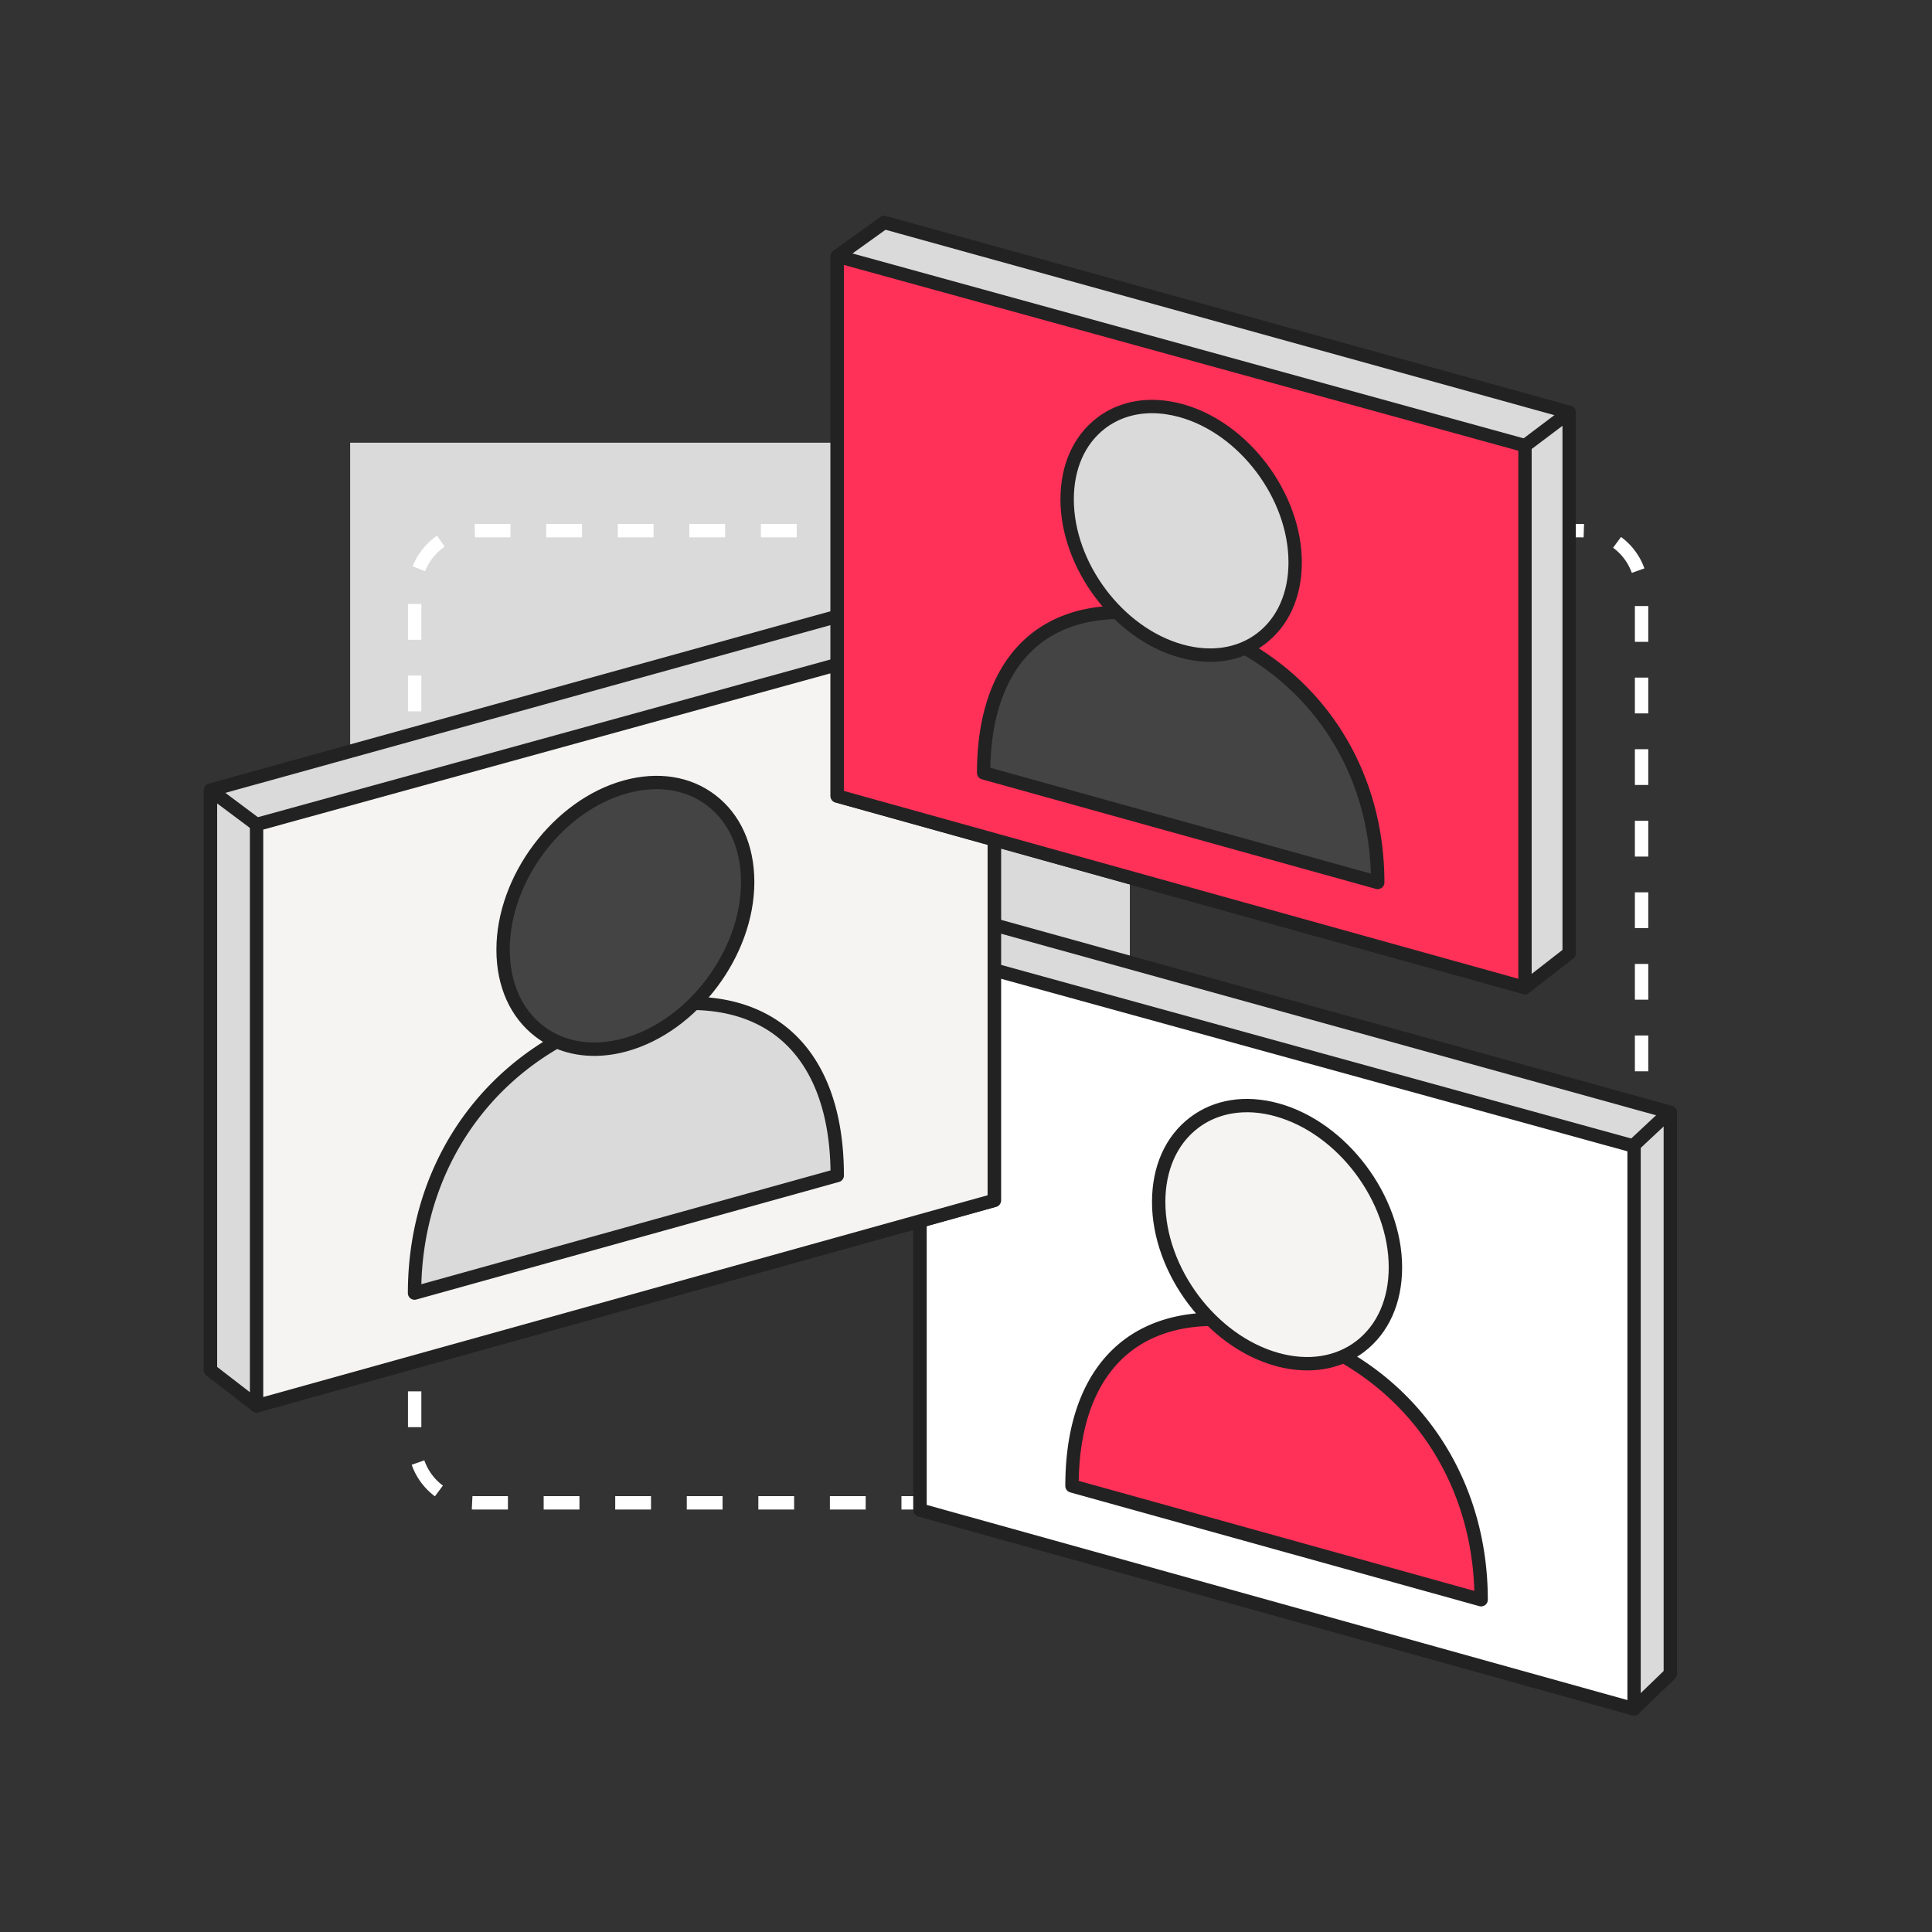 <svg xmlns="http://www.w3.org/2000/svg" width="400" height="400" fill="none" viewBox="0 0 400 400"><rect x="0" y="0" width="400" height="400" fill="#333333" stroke="none"/><path fill="#DADADA" d="M233.92 91.66H72.495v151.715H233.92V91.66Z"/><path fill="#fff" d="M319.975 312.53v-2.77h7.41l.105 1.995-.05.77h-7.46l-.005.005Zm-7.41 0h-7.41v-2.77h7.41v2.77Zm-14.815 0h-7.41v-2.77h7.41v2.77Zm-14.815 0h-7.41v-2.77h7.41v2.77Zm-14.815 0h-7.41v-2.77h7.41v2.77Zm-14.815 0h-7.41v-2.77h7.41v2.77Zm-14.815 0h-7.41v-2.77h7.41v2.77Zm-14.815 0h-7.41v-2.77h7.41v2.77Zm-14.815 0h-7.41v-2.77h7.41v2.77Zm-14.815 0h-7.41v-2.77h7.41v2.77Zm-14.815 0h-7.41v-2.77h7.41v2.77Zm-14.815 0h-7.41v-2.77h7.41v2.77Zm-14.815 0h-7.41v-2.77h7.41v2.77Zm-14.815 0h-7.41v-2.77h7.41v2.77Zm-14.815 0h-7.41v-2.77h7.41v2.77Zm-14.815 0h-6.84c-.215 0-.425 0-.635-.015l.135-2.765c.165.005.335.01.505.01h6.84v2.77h-.005Zm230.14-2.465-1.575-2.275a11.054 11.054 0 0 0 4.02-5.09l2.58 1a13.826 13.826 0 0 1-5.025 6.365Zm-245.25-.27a13.81 13.81 0 0 1-4.805-6.53l2.615-.915c.73 2.09 2.06 3.9 3.845 5.225l-1.655 2.22Zm251.21-13.895h-2.77v-7.41h2.77v7.41Zm-254.02-.425h-2.77v-7.41h2.77v7.41Zm254.02-14.395h-2.77v-7.41h2.77v7.41Zm-254.02-.425h-2.77v-7.41h2.77v7.41Zm254.02-14.395h-2.77v-7.41h2.77v7.41Zm-254.02-.425h-2.77v-7.41h2.77v7.41Zm254.02-14.395h-2.77v-7.41h2.77v7.41Zm-254.02-.425h-2.77v-7.41h2.77v7.41Zm254.02-14.395h-2.77v-7.41h2.77v7.41Zm-254.02-.425h-2.77v-7.41h2.77v7.41Zm254.02-14.395h-2.77v-7.41h2.77v7.41Zm-254.02-.425h-2.77v-7.41h2.77v7.41Zm254.02-14.395h-2.77v-7.41h2.77v7.41Zm-254.02-.425h-2.77v-7.41h2.77v7.41Zm254.02-14.395h-2.77v-7.41h2.77v7.41Zm-254.02-.425h-2.77v-7.41h2.77v7.41Zm254.02-14.395h-2.77v-7.41h2.77v7.41Zm-254.02-.425h-2.77v-7.41h2.77v7.41Zm254.02-14.395h-2.77v-7.41h2.77v7.41Zm-254.02-.425h-2.77v-7.41h2.77v7.41Zm254.02-14.395h-2.77v-7.41h2.77v7.41Zm-254.02-.425h-2.77v-7.41h2.77v7.41Zm254.02-14.395h-2.77v-7.41h2.77v7.41Zm-254.02-.425h-2.77v-7.41h2.77v7.41ZM337.85 118.61a11.08 11.08 0 0 0-3.875-5.205l1.64-2.23a13.741 13.741 0 0 1 4.84 6.505l-2.605.93Zm-249.84-.35-2.575-1.02c1.02-2.57 2.77-4.76 5.055-6.335l1.57 2.28a11.097 11.097 0 0 0-4.05 5.07v.005Zm239.855-6.995-.45-.01h-6.91v-2.77l7.455.01-.09 2.77h-.005Zm-14.77-.01h-7.41v-2.77h7.41v2.77Zm-14.815 0h-7.41v-2.77h7.41v2.77Zm-14.815 0h-7.41v-2.77h7.41v2.77Zm-14.815 0h-7.41v-2.77h7.41v2.77Zm-14.815 0h-7.41v-2.77h7.41v2.77Zm-14.815 0h-7.41v-2.77h7.41v2.77Zm-14.815 0h-7.41v-2.77h7.41v2.77Zm-14.815 0h-7.41v-2.77h7.41v2.77Zm-14.815 0h-7.41v-2.77h7.41v2.77Zm-14.815 0h-7.41v-2.77h7.41v2.77Zm-14.815 0h-7.41v-2.77h7.41v2.77Zm-14.815 0h-7.41v-2.77h7.41v2.77Zm-14.815 0h-7.41v-2.77h7.41v2.77Zm-14.815 0h-7.41v-2.77h7.41v2.77Zm-14.815 0H98.35l-.065-2.38v-.385h7.4v2.77-.005Z"/><path fill="#DADADA" d="m190.475 312.625 147.84 41.18 7.505-7.255V230.29l-147.23-40.81-8.115 7.105v116.04Z"/><path fill="#222" d="M338.315 355.185a1.32 1.32 0 0 1-.37-.05L190.11 313.96a1.382 1.382 0 0 1-1.015-1.335v-116.04c0-.4.17-.78.47-1.04l8.115-7.105c.35-.31.835-.415 1.28-.295l147.23 40.81c.6.165 1.015.71 1.015 1.335v116.26a1.4 1.4 0 0 1-.42.995l-7.505 7.255c-.26.25-.61.39-.96.39l-.005-.005Zm-146.45-43.61 146.06 40.68 6.515-6.295V231.34l-145.495-40.33-7.08 6.2v114.365Z"/><path fill="#fff" d="m190.475 312.625 147.84 41.18V237.31l-147.84-40.725v116.04Z"/><path fill="#222" d="M338.315 355.185a1.32 1.32 0 0 1-.37-.05L190.11 313.96a1.382 1.382 0 0 1-1.015-1.335v-116.04c0-.43.2-.84.545-1.1.345-.26.79-.345 1.205-.235l147.835 40.725c.6.165 1.015.71 1.015 1.335v116.495c0 .435-.2.84-.545 1.105-.245.185-.54.28-.835.28v-.005Zm-146.45-43.61 145.07 40.405V238.365l-145.07-39.96v113.17Z"/><path fill="#FF3158" d="M264.249 275.04c23.405 6.485 42.4 26.82 42.4 56.165l-84.705-23.56c0-29.28 18.93-39.08 42.305-32.605Z"/><path fill="#222" d="M306.65 332.59a1.32 1.32 0 0 1-.37-.05l-84.705-23.56a1.382 1.382 0 0 1-1.015-1.335c0-13.74 4.17-24.175 12.055-30.175 7.85-5.97 19.215-7.305 32.005-3.765 26.375 7.305 43.415 29.875 43.415 57.5 0 .435-.2.84-.545 1.1-.245.185-.54.28-.835.28l-.005.005Zm-83.315-25.995 81.905 22.78c-.735-25.51-16.805-46.2-41.36-53.005-11.94-3.31-22.445-2.135-29.59 3.3-6.975 5.305-10.75 14.6-10.955 26.925Z"/><path fill="#F5F4F3" d="M239.895 248.84c0 14.26 10.96 28.86 24.49 32.61 13.54 3.755 24.52-4.78 24.52-19.055 0-14.28-10.985-28.885-24.52-32.615-13.53-3.73-24.49 4.805-24.49 19.065v-.005Z"/><path fill="#222" d="M270.66 283.725c-2.15 0-4.375-.31-6.645-.94-14.065-3.9-25.505-19.125-25.505-33.94 0-7.42 2.79-13.63 7.86-17.49 4.96-3.775 11.49-4.81 18.385-2.91 14.08 3.885 25.54 19.115 25.54 33.95 0 7.425-2.795 13.64-7.87 17.5-3.335 2.535-7.375 3.835-11.76 3.835l-.005-.005Zm-12.505-53.44c-3.795 0-7.265 1.105-10.11 3.27-4.365 3.325-6.77 8.755-6.77 15.29 0 13.655 10.53 27.685 23.475 31.275 6.05 1.68 11.73.815 15.995-2.43 4.37-3.325 6.775-8.755 6.775-15.295 0-13.675-10.545-27.71-23.505-31.285-2.005-.555-3.975-.83-5.86-.83v.005Z"/><path fill="#DADADA" d="m205.856 248.52-152.74 42.54-9.54-7.37V163.575L195.69 121.41l10.165 7.22v119.89Z"/><path fill="#222" d="M53.116 292.445c-.305 0-.6-.1-.845-.29l-9.54-7.37c-.34-.26-.54-.665-.54-1.095V163.575c0-.62.415-1.17 1.015-1.335l152.115-42.165c.4-.11.83-.035 1.17.205l10.17 7.22c.365.26.585.68.585 1.13v119.89a1.39 1.39 0 0 1-1.015 1.335l-152.74 42.54a1.32 1.32 0 0 1-.37.05h-.005Zm-8.155-9.435 8.455 6.53 151.06-42.075V129.34l-9.05-6.425-150.465 41.71V283.01Z"/><path fill="#F5F4F3" d="m205.856 248.519-152.74 42.54V170.704l152.74-42.075v119.89Z"/><path fill="#222" d="M53.116 292.444a1.38 1.38 0 0 1-1.38-1.385V170.704c0-.625.415-1.17 1.015-1.335l152.74-42.075a1.37 1.37 0 0 1 1.205.235c.345.26.545.67.545 1.1v119.89a1.39 1.39 0 0 1-1.015 1.335l-152.74 42.54a1.32 1.32 0 0 1-.37.05Zm1.385-120.685v117.48l149.97-41.77v-117.02l-149.97 41.31Z"/><path fill="#DADADA" d="M129.635 209.684c-24.18 6.7-43.805 27.71-43.805 58.03l87.515-24.345c0-30.255-19.555-40.375-43.71-33.685Z"/><path fill="#222" d="M85.825 269.099a1.378 1.378 0 0 1-1.38-1.38c0-28.52 17.595-51.82 44.82-59.365 13.2-3.655 24.93-2.28 33.025 3.88 8.135 6.19 12.435 16.955 12.435 31.14a1.39 1.39 0 0 1-1.015 1.335l-87.515 24.345a1.32 1.32 0 0 1-.37.05v-.005ZM130 211.019c-25.41 7.04-42.035 28.46-42.765 54.865l84.715-23.565c-.2-12.765-4.11-22.39-11.335-27.885-7.39-5.625-18.265-6.835-30.61-3.415H130Z"/><path fill="#444" d="M154.8 182.619c0 14.735-11.325 29.815-25.305 33.69-13.99 3.875-25.335-4.935-25.335-19.69 0-14.75 11.345-29.84 25.335-33.7 13.98-3.855 25.305 4.965 25.305 19.7Z"/><path fill="#222" d="M123.01 218.609c-4.52 0-8.685-1.335-12.125-3.95-5.23-3.98-8.11-10.385-8.11-18.04 0-15.31 11.82-31.025 26.35-35.035 7.11-1.96 13.84-.895 18.95 3 5.225 3.98 8.105 10.385 8.105 18.035 0 15.29-11.805 31-26.315 35.025-2.34.65-4.64.97-6.855.97v-.005Zm12.92-55.215c-1.955 0-3.99.285-6.07.855-13.41 3.7-24.32 18.215-24.32 32.365 0 6.77 2.49 12.395 7.02 15.84 4.415 3.36 10.3 4.255 16.565 2.515 13.395-3.71 24.29-18.225 24.29-32.355 0-6.765-2.49-12.39-7.01-15.83-2.945-2.24-6.54-3.39-10.47-3.39h-.005Z"/><path fill="#DADADA" d="m173.345 164.805 142.39 39.66 9.145-7.12V85.365l-141.81-39.31-9.725 6.985v111.765Z"/><path fill="#222" d="M315.735 205.849a1.32 1.32 0 0 1-.37-.05l-142.395-39.66a1.382 1.382 0 0 1-1.015-1.335V53.039c0-.445.215-.865.575-1.125l9.73-6.98c.34-.245.775-.32 1.175-.21l141.81 39.31c.6.165 1.015.71 1.015 1.335v111.98c0 .425-.195.83-.535 1.09l-9.145 7.12c-.245.19-.545.29-.85.29h.005Zm-141.01-42.095 140.71 39.19 8.06-6.275V86.419L183.34 47.57l-8.615 6.18v110.005Z"/><path fill="#FF3158" d="m173.345 164.804 142.39 39.66v-112.2L173.345 53.04v111.765Z"/><path fill="#222" d="M315.735 205.849a1.32 1.32 0 0 1-.37-.05l-142.395-39.66a1.382 1.382 0 0 1-1.015-1.335V53.04c0-.43.2-.84.545-1.1.345-.26.79-.35 1.205-.235L316.1 90.93c.6.164 1.015.71 1.015 1.334V204.47c0 .435-.2.84-.545 1.1-.245.185-.54.28-.835.28Zm-141.01-42.095 139.625 38.89V93.319L174.73 54.855v108.9h-.005Z"/><path fill="#444" d="M244.4 128.605c22.545 6.245 40.84 25.83 40.84 54.1l-81.585-22.695c0-28.205 18.23-37.64 40.75-31.405h-.005Z"/><path fill="#222" d="M285.24 184.09c-.125 0-.249-.015-.37-.05l-81.584-22.695a1.382 1.382 0 0 1-1.015-1.335c0-13.25 4.019-23.315 11.629-29.105 7.57-5.76 18.536-7.05 30.871-3.635 25.425 7.04 41.855 28.8 41.855 55.43 0 .435-.201.84-.546 1.1-.245.185-.54.28-.835.28l-.005.01Zm-80.194-25.13 78.78 21.915c-.735-24.515-16.191-44.395-39.795-50.935-11.485-3.18-21.59-2.055-28.455 3.17-6.7 5.095-10.33 14.02-10.53 25.85Z"/><path fill="#DADADA" d="M220.939 103.37c0 13.735 10.555 27.795 23.59 31.41 13.04 3.615 23.62-4.6 23.62-18.355s-10.58-27.82-23.62-31.415c-13.03-3.595-23.59 4.63-23.59 18.365v-.005Z"/><path fill="#222" d="M250.575 137.02c-2.075 0-4.225-.3-6.415-.905-13.565-3.76-24.605-18.45-24.605-32.74 0-7.16 2.695-13.16 7.59-16.885 4.79-3.65 11.095-4.645 17.75-2.81 13.585 3.745 24.635 18.44 24.635 32.75 0 7.17-2.7 13.165-7.6 16.895-3.22 2.45-7.125 3.7-11.36 3.7l.005-.005ZM238.53 85.545c-3.64 0-6.975 1.06-9.705 3.14-4.19 3.19-6.5 8.405-6.5 14.685 0 13.135 10.125 26.625 22.575 30.075 5.81 1.61 11.265.785 15.36-2.33 4.195-3.19 6.505-8.41 6.505-14.69 0-13.15-10.14-26.645-22.605-30.08-1.93-.53-3.82-.795-5.63-.795v-.005ZM344.031 229.817l-7.51 7.02 1.892 2.023 7.51-7.02-1.892-2.023ZM324.05 84.268l-9.146 6.897 1.668 2.212 9.146-6.897-1.668-2.212ZM44.405 162.471l-1.658 2.218 9.54 7.13 1.659-2.219-9.54-7.129Z"/></svg>